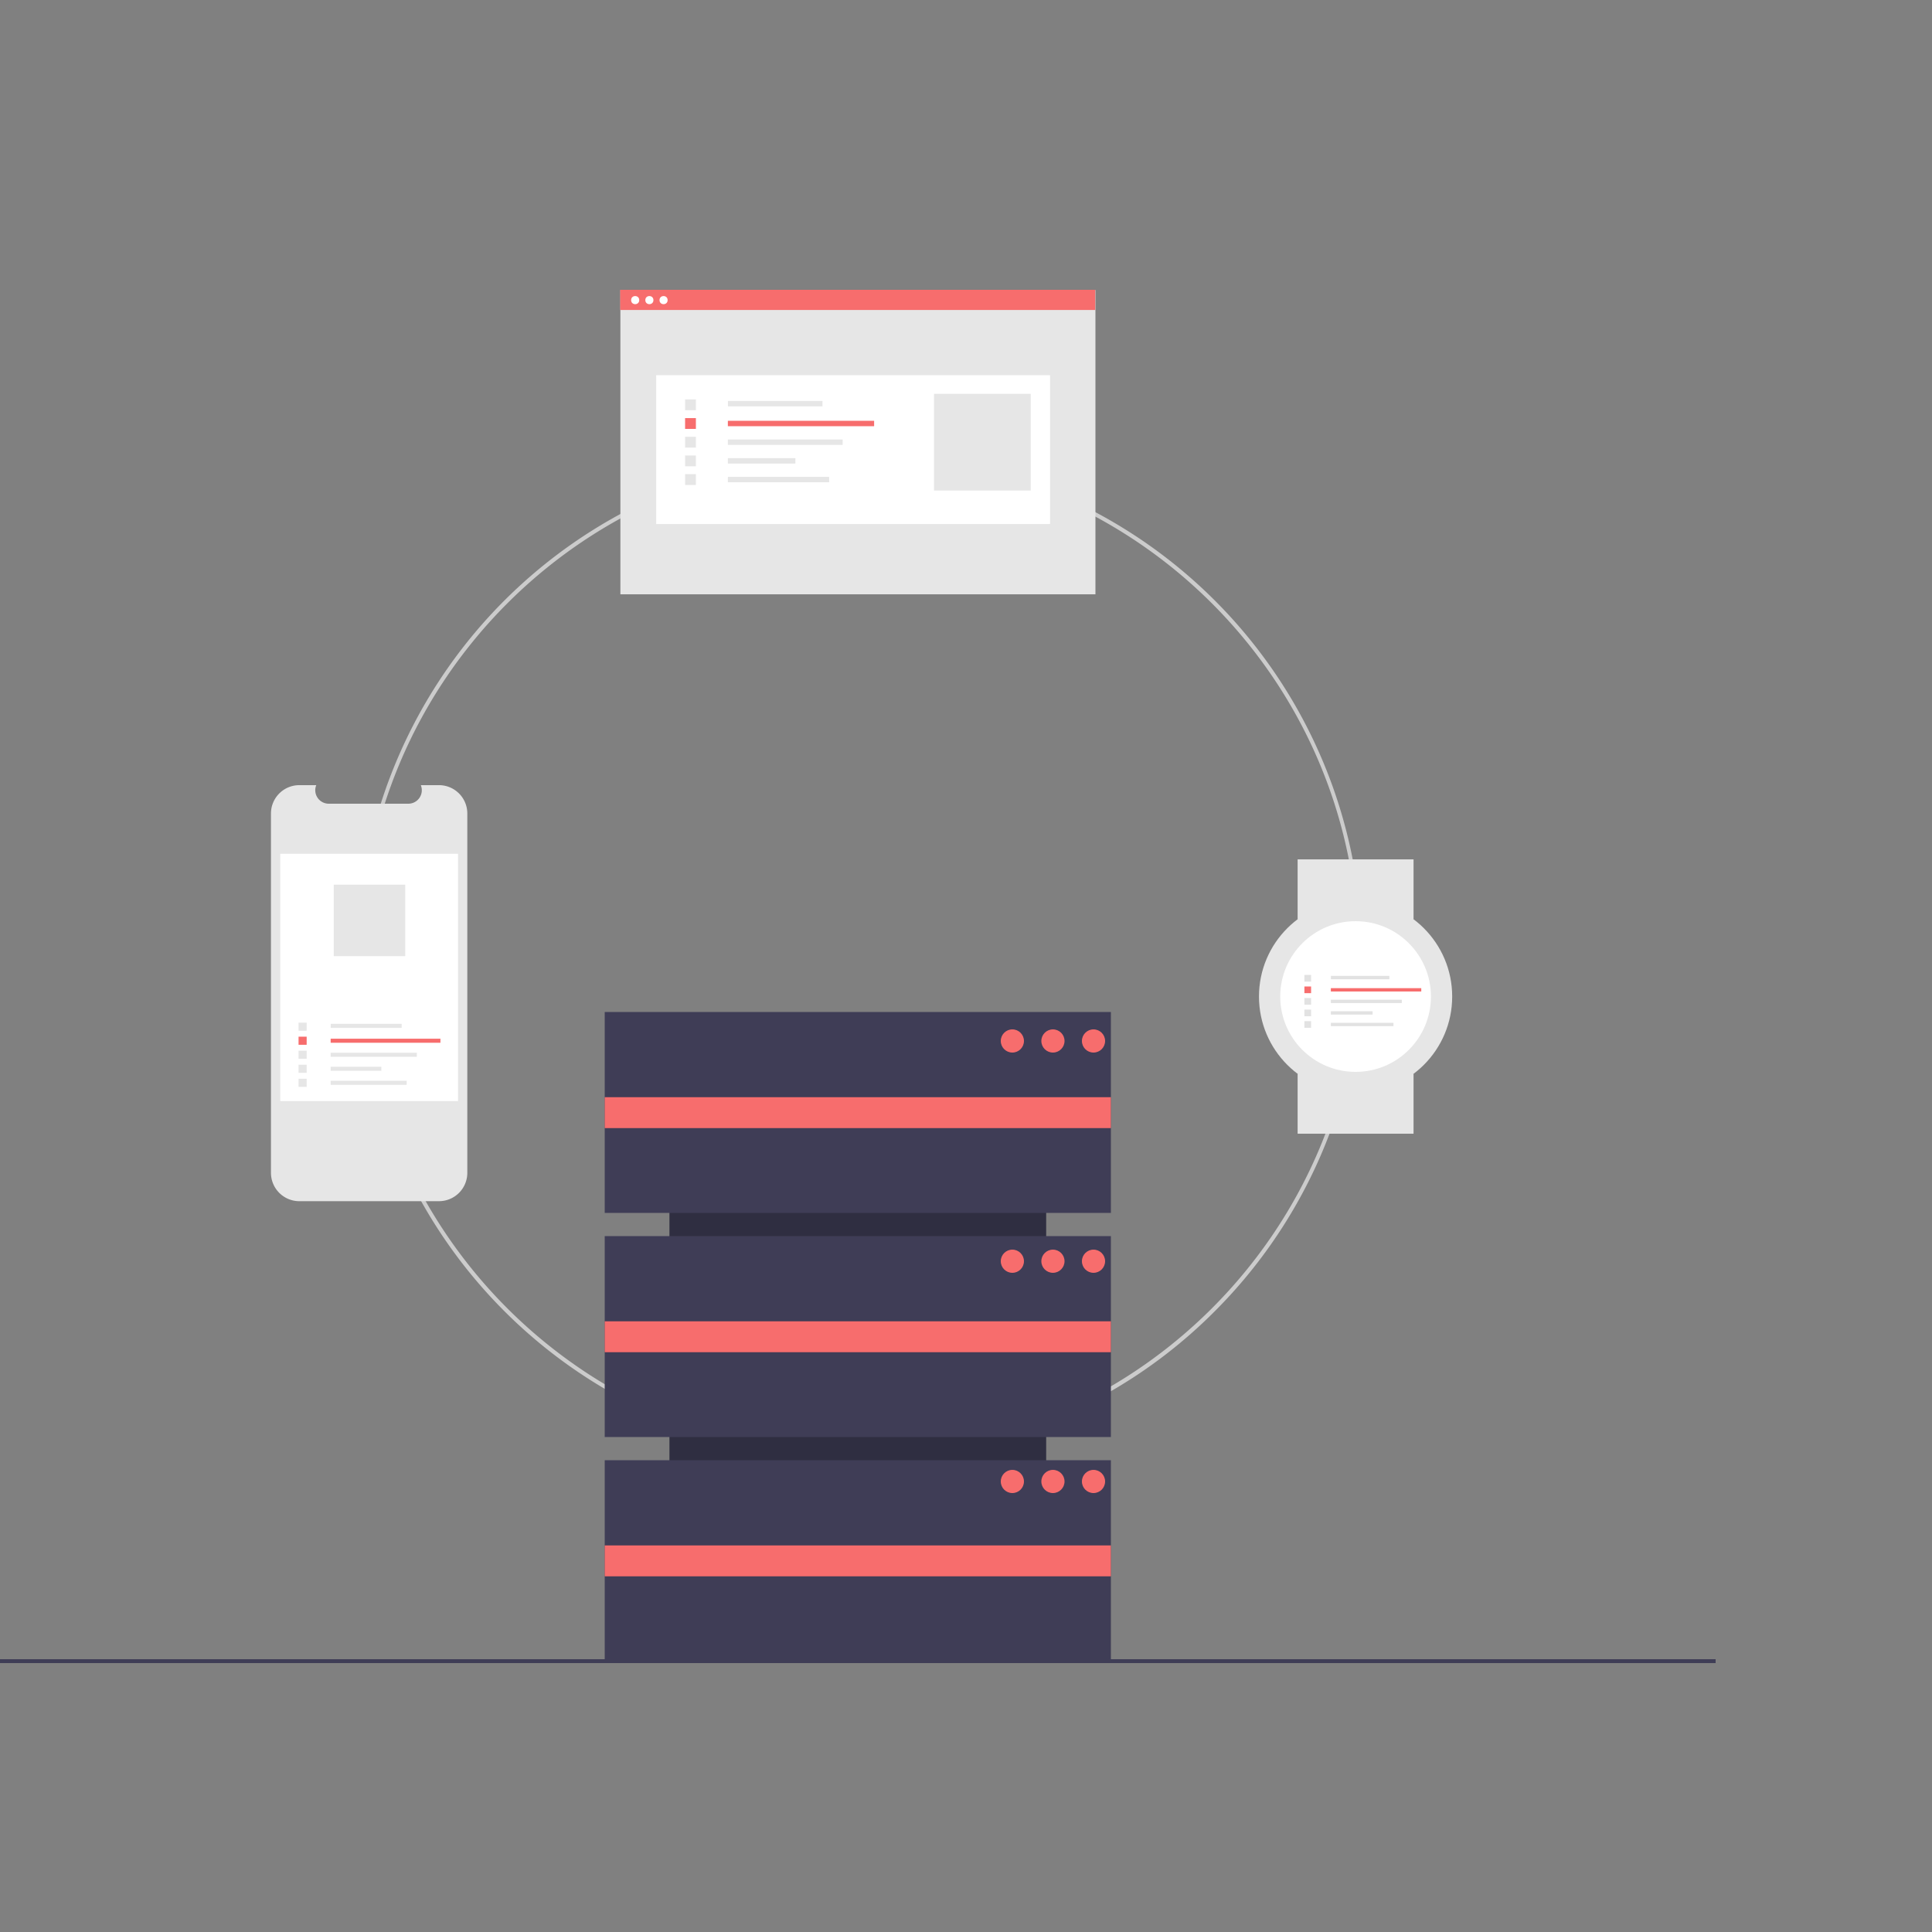 <svg id="b5d1da7b-a9c6-4711-8d73-fa7937ec989e" data-name="server_cluster"  viewBox="0 -150 1000 1000"
    xmlns="http://www.w3.org/2000/svg">
    <rect x="0" y="-150" width="1000" height="1000" fill="#808080" stroke="none"/>
    <title>server_cluster</title>
    <path d="M600.936,699.404a260.064,260.064,0,1,1,183.894-76.171A258.365,258.365,0,0,1,600.936,699.404Zm0-518.129c-142.297,0-258.064,115.768-258.064,258.065s115.768,258.064,258.064,258.064S859,581.637,859,439.34,743.232,181.275,600.936,181.275Z" transform="translate(-156 -94.596)" fill="#ccc"/>
    <rect x="469" y="509.904" width="262" height="195" transform="translate(1051.404 -87.193) rotate(90)" fill="#2f2e41"/>
    <rect x="313" y="373.807" width="262" height="104" fill="#3f3d56"/>
    <rect x="313" y="489.807" width="262" height="104" fill="#3f3d56"/>
    <rect x="313" y="605.807" width="262" height="104" fill="#3f3d56"/>
    <rect x="313" y="417.904" width="262" height="16" fill="#f76d6d"/>
    <rect x="313" y="533.904" width="262" height="16" fill="#f76d6d"/>
    <rect x="313" y="649.904" width="262" height="16" fill="#f76d6d"/>
    <circle cx="524" cy="388.807" r="6" fill="#f76d6d"/>
    <circle cx="545" cy="388.807" r="6" fill="#f76d6d"/>
    <circle cx="566" cy="388.807" r="6" fill="#f76d6d"/>
    <circle cx="524" cy="502.807" r="6" fill="#f76d6d"/>
    <circle cx="545" cy="502.807" r="6" fill="#f76d6d"/>
    <circle cx="566" cy="502.807" r="6" fill="#f76d6d"/>
    <circle cx="524" cy="616.807" r="6" fill="#f76d6d"/>
    <circle cx="545" cy="616.807" r="6" fill="#f76d6d"/>
    <circle cx="566" cy="616.807" r="6" fill="#f76d6d"/>
    <rect y="708.807" width="888" height="2" fill="#3f3d56"/>
    <path d="M397.879,365.661v185.992a14.675,14.675,0,0,1-14.672,14.672H310.928a14.677,14.677,0,0,1-14.678-14.672V365.661a14.677,14.677,0,0,1,14.678-14.672h8.768a6.978,6.978,0,0,0,6.455,9.606h41.208a6.978,6.978,0,0,0,6.455-9.606h9.392A14.675,14.675,0,0,1,397.879,365.661Z" transform="translate(-156 -94.596)" fill="#e6e6e6"/>
    <rect x="145.064" y="291.91" width="92" height="128" fill="#fff"/>
    <rect x="171.186" y="379.927" width="36.72" height="2.098" fill="#e6e6e6"/>
    <rect x="171.149" y="387.632" width="56.817" height="2.098" fill="#f76d6d"/>
    <rect x="171.149" y="394.89" width="44.588" height="2.098" fill="#e6e6e6"/>
    <rect x="171.149" y="402.149" width="26.228" height="2.098" fill="#e6e6e6"/>
    <rect x="171.149" y="409.407" width="39.343" height="2.098" fill="#e6e6e6"/>
    <rect x="154.533" y="379.324" width="4.197" height="4.197" fill="#e6e6e6"/>
    <rect x="154.533" y="386.582" width="4.197" height="4.197" fill="#f76d6d"/>
    <rect x="154.533" y="393.841" width="4.197" height="4.197" fill="#e6e6e6"/>
    <rect x="154.533" y="401.1" width="4.197" height="4.197" fill="#e6e6e6"/>
    <rect x="154.533" y="408.358" width="4.197" height="4.197" fill="#e6e6e6"/>
    <rect x="172.751" y="307.91" width="36.998" height="36.998" fill="#e6e6e6"/>
    <rect x="321.111" y="0.139" width="245.884" height="157.475" fill="#e6e6e6"/>
    <rect x="339.647" y="44.195" width="203.861" height="77.035" fill="#fff"/>
    <rect x="376.789" y="57.542" width="48.927" height="2.796" fill="#e6e6e6"/>
    <rect x="376.74" y="67.807" width="75.705" height="2.796" fill="#f76d6d"/>
    <rect x="376.74" y="77.479" width="59.411" height="2.796" fill="#e6e6e6"/>
    <rect x="376.74" y="87.151" width="34.948" height="2.796" fill="#e6e6e6"/>
    <rect x="376.74" y="96.822" width="52.422" height="2.796" fill="#e6e6e6"/>
    <rect x="354.601" y="56.738" width="5.592" height="5.592" fill="#e6e6e6"/>
    <rect x="354.601" y="66.409" width="5.592" height="5.592" fill="#f76d6d"/>
    <rect x="354.601" y="76.081" width="5.592" height="5.592" fill="#e6e6e6"/>
    <rect x="354.601" y="85.753" width="5.592" height="5.592" fill="#e6e6e6"/>
    <rect x="354.601" y="95.424" width="5.592" height="5.592" fill="#e6e6e6"/>
    <rect x="483.445" y="53.847" width="50.059" height="50.059" fill="#e6e6e6"/>
    <rect x="321.006" width="245.884" height="10.446" fill="#f76d6d"/>
    <circle cx="328.768" cy="5.341" r="2.097" fill="#fff"/>
    <circle cx="336.117" cy="5.341" r="2.097" fill="#fff"/>
    <circle cx="343.466" cy="5.341" r="2.097" fill="#fff"/>
    <rect x="671.648" y="294.807" width="60" height="31" fill="#e6e6e6"/>
    <rect x="671.648" y="405.807" width="60" height="31" fill="#e6e6e6"/>
    <circle cx="701.648" cy="365.807" r="50" fill="#e6e6e6"/>
    <circle cx="701.648" cy="365.807" r="39" fill="#fff"/>
    <rect x="688.877" y="355.122" width="30.247" height="1.728" fill="#e2e2e2"/>
    <rect x="688.846" y="361.468" width="46.802" height="1.728" fill="#f76d6d"/>
    <rect x="688.846" y="367.447" width="36.728" height="1.728" fill="#e2e2e2"/>
    <rect x="688.846" y="373.426" width="21.605" height="1.728" fill="#e2e2e2"/>
    <rect x="688.846" y="379.405" width="32.407" height="1.728" fill="#e2e2e2"/>
    <rect x="675.16" y="354.625" width="3.457" height="3.457" fill="#e2e2e2"/>
    <rect x="675.16" y="360.604" width="3.457" height="3.457" fill="#f76d6d"/>
    <rect x="675.16" y="366.583" width="3.457" height="3.457" fill="#e2e2e2"/>
    <rect x="675.16" y="372.562" width="3.457" height="3.457" fill="#e2e2e2"/>
    <rect x="675.16" y="378.541" width="3.457" height="3.457" fill="#e2e2e2"/>
</svg>
